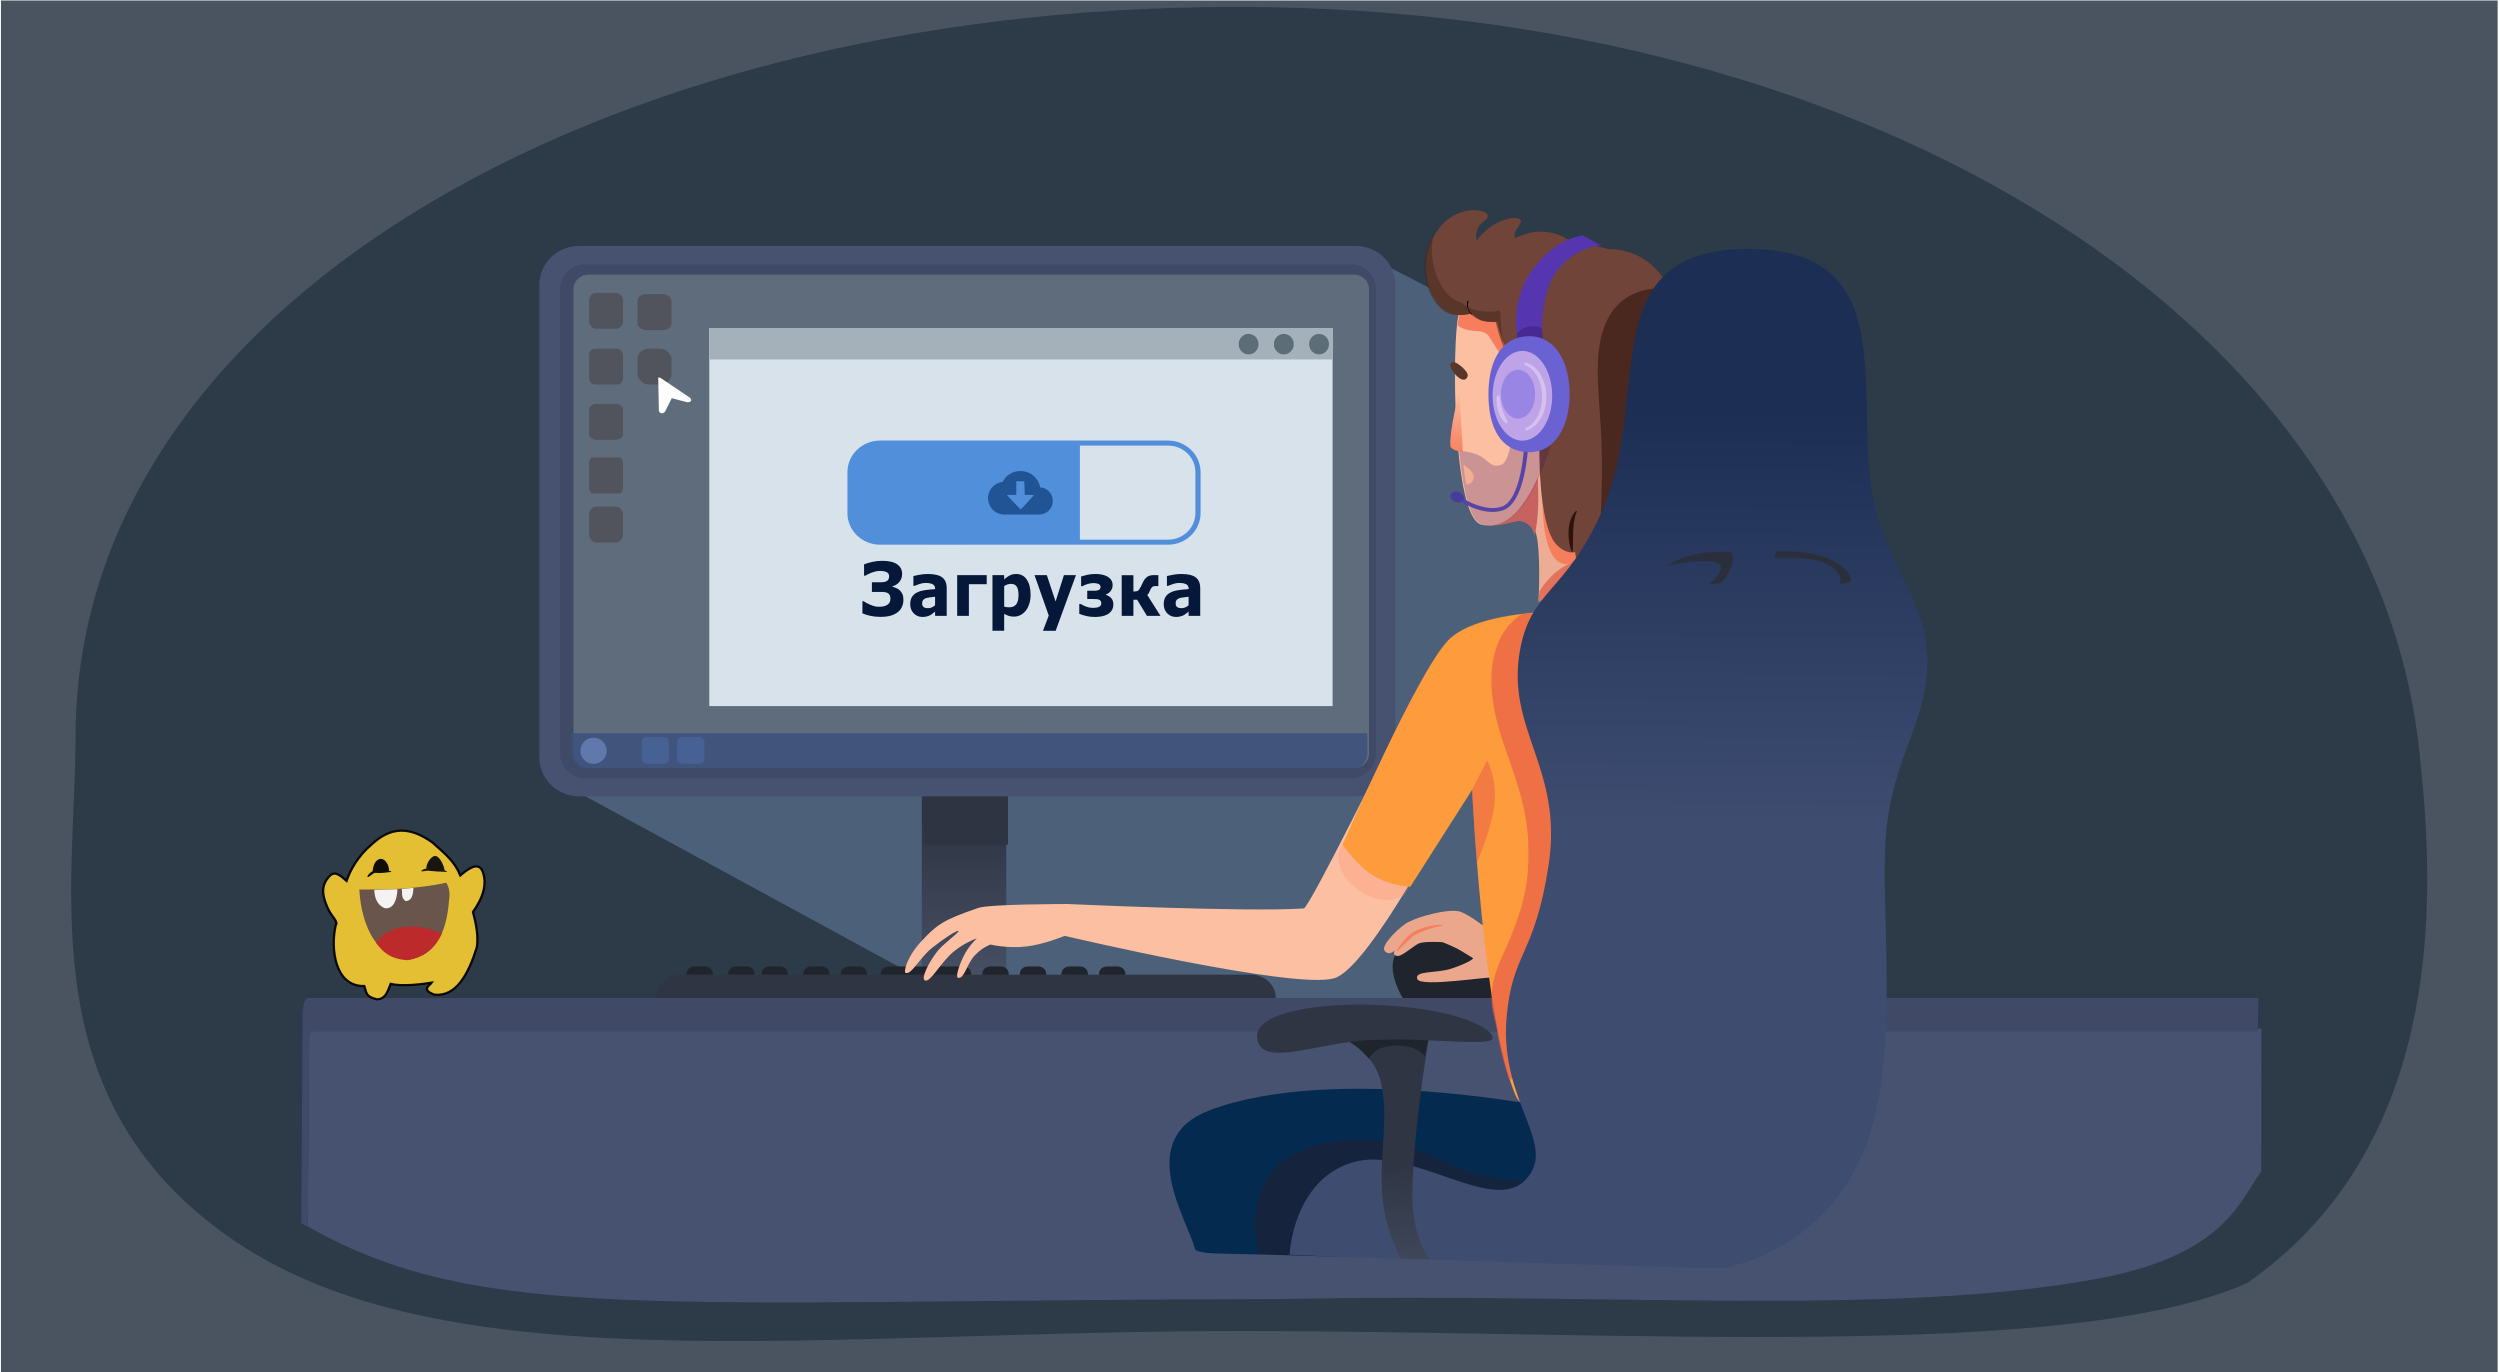 <svg version="1.1" viewBox="0 0 300.6 165" xmlns="http://www.w3.org/2000/svg" xmlns:xlink="http://www.w3.org/1999/xlink">
 <defs>
  <path id="SVGID_42_-7" d="m1534 406.4h-152.9c-1.64 0-2.97-1.33-2.97-2.97v-95.31c0-1.64 1.33-2.97 2.97-2.97h152.9c1.64 0 2.97 1.33 2.97 2.97v95.31c.01 1.64-1.33 2.97-2.97 2.97z"/>
 </defs>
 <style type="text/css">.custom-controls {
height: 64px;
fill: #fff;
}
.control-icon {
opacity: 0;
animation: icon-fade-in-out 1.5s ease-in-out infinite;
animation-fill-mode: forwards;
}
.stop {
animation-delay: .3s;
}
.play {
animation-delay: .1s;
}
.gamepad {
animation-delay: .7s;
padding: 0 0 0 20px;
}
@keyframes icon-fade-in-out {
0% {
opacity: 0;
}
10% {
opacity: 1;
}
80% {
opacity: 1;
}
90% {
opacity: 0;
}
100% {
opacity: 0;
}
}</style>
 <g transform="matrix(.501 0 0 .485 -608.1 -101.5)">
  <rect x="1214" y="209.4" width="599.2" height="340.3" fill="#4a5460" style="paint-order:fill markers stroke"/>
  <path d="m1753 527.4c-42.45 19.51-147.4 11.86-241.9 11.87-99.3.014-188.1 13.13-239.3-21.18-51.16-34.31-39.88-88.22-39.9-126-.063-105.6 123.9-181.1 278.5-181.1 154.6-.065 275.4 80.05 284.3 187.6 3.99 37.95 3.954 95.89-41.62 128.8z" fill="#2d3a48" style="paint-order:fill markers stroke"/>
  <path d="m1642 326.4-77.35 198.5-218.9-123 196.4-129.1z" clip-path="url(#SVGID_2_-8)" fill="#4c6179" stroke-width="1.075"/>
  <path d="m1288 464.6 468.5-.296-.03 35.44c-5.004 6.692-8.274 20.52-38.84 26.45-49.61 9.621-116.4 3.475-195.9 5.134-151.2.307-192.9 6.135-234.1-17.99z" fill="#475271"/>
  <path transform="matrix(.281 0 0 1 1257 0)" d="m1745 547.5h-1640v-76.15c0-8.13 6.59-14.73 14.73-14.73h1626z" clip-path="url(#SVGID_2_-8)" fill="url(#SVGID_4_-4)"/>
  <path transform="matrix(.281 0 0 1 1257 0)" d="m1775 456.7h-1666c-2.46 0-4.45 1.99-4.45 4.45l-1.02 51.48 5.501.732 1.239-45.53c.052-1.93 1.351-2.8 3.281-2.8h1661z" clip-path="url(#SVGID_2_-8)" fill="#404966"/>
  <g clip-path="url(#SVGID_2_-8)">
   <path d="m1576 456.7c-.71-3.61-4.02-14.43-18.19-14.43s-9.4 10.81-7.41 14.43z" fill="#20242d"/>
   <linearGradient id="SVGID_41_-1" x1="1457" x2="1457" y1="452.9" y2="417.2" gradientTransform="matrix(1.207 0 0 1.101 -312.6 -46.02)" gradientUnits="userSpaceOnUse">
    <stop stop-color="#475065" offset="0"/>
    <stop stop-color="#2f3543" offset="1"/>
   </linearGradient>
   <rect x="1435" y="398.5" width="20.28" height="58.21" fill="url(#SVGID_41_-1)" stroke-width="1.153"/>
   <g transform="matrix(1.057 0 0 1.097 -82.37 -40.75)" stroke-width="1.119">
    <rect x="1436" y="400.3" width="19.11" height="18.5" fill="#2e3441"/>
    <path d="m1534 407.9h-176.2c-5.024 0-9.093-3.941-9.093-8.806v-106.8c0-4.865 4.069-8.806 9.093-8.806h176.2c5.024 0 9.093 3.941 9.093 8.806v106.8c0 4.865-4.069 8.806-9.093 8.806z" fill="#475271"/>
    <path d="m1533 403.8h-173.9c-3.137 0-5.683-2.466-5.683-5.504v-105.1c0-3.038 2.546-5.504 5.683-5.504h173.9c3.137 0 5.683 2.466 5.683 5.504v105.1c0 3.038-2.546 5.504-5.683 5.504z" fill="#3d4661" opacity=".69"/>
   </g>
   <clipPath id="SVGID_43_-6">
    <use width="100%" height="100%" overflow="visible" xlink:href="#SVGID_42_-7"/>
   </clipPath>
   <path transform="matrix(1.202 0 0 1.208 -305.1 -91.25)" d="m1534 406.4h-152.9c-1.64 0-2.97-1.33-2.97-2.97v-95.31c0-1.64 1.33-2.97 2.97-2.97h152.9c1.64 0 2.97 1.33 2.97 2.97v95.31c.01 1.64-1.33 2.97-2.97 2.97z" clip-path="url(#SVGID_43_-6)" fill="#5f6c7b"/>
   <g fill="#20242d" stroke-width="1.119">
    <path d="m1383 452.5h-2.603c-1.034 0-1.864-.804-1.864-1.805 0-1.002.83-1.805 1.864-1.805h2.603c1.034 0 1.864.804 1.864 1.805 0 1.002-.83 1.805-1.864 1.805z"/>
    <path d="m1393 452.5h-2.603c-1.034 0-1.864-.804-1.864-1.805 0-1.002.83-1.805 1.864-1.805h2.603c1.034 0 1.864.804 1.864 1.805 0 1.002-.841 1.805-1.864 1.805z"/>
    <path d="m1401 452.5h-2.603c-1.034 0-1.864-.804-1.864-1.805 0-1.002.83-1.805 1.864-1.805h2.603c1.034 0 1.864.804 1.864 1.805 0 1.002-.841 1.805-1.864 1.805z"/>
    <path d="m1411 452.5h-2.603c-1.034 0-1.864-.804-1.864-1.805 0-1.002.83-1.805 1.864-1.805h2.603c1.034 0 1.864.804 1.864 1.805 0 1.002-.83 1.805-1.864 1.805z"/>
    <path d="m1454 452.5h-2.603c-1.034 0-1.864-.804-1.864-1.805 0-1.002.83-1.805 1.864-1.805h2.603c1.034 0 1.864.804 1.864 1.805 0 1.002-.83 1.805-1.864 1.805z"/>
    <path d="m1445 452.5h-18c-1.034 0-1.864-.804-1.864-1.805 0-1.002.83-1.805 1.864-1.805h18c1.034 0 1.864.804 1.864 1.805 0 1.002-.83 1.805-1.864 1.805z"/>
    <path d="m1463 452.5h-2.603c-1.034 0-1.864-.804-1.864-1.805 0-1.002.83-1.805 1.864-1.805h2.603c1.034 0 1.864.804 1.864 1.805 0 1.002-.83 1.805-1.864 1.805z"/>
    <path d="m1473 452.5h-2.603c-1.034 0-1.864-.804-1.864-1.805 0-1.002.83-1.805 1.864-1.805h2.603c1.034 0 1.864.804 1.864 1.805 0 1.002-.83 1.805-1.864 1.805z"/>
    <path d="m1482 452.5h-2.603c-1.034 0-1.864-.804-1.864-1.805 0-1.002.83-1.805 1.864-1.805h2.603c1.034 0 1.864.804 1.864 1.805 0 1.002-.841 1.805-1.864 1.805z"/>
    <path d="m1420 452.5h-2.603c-1.034 0-1.864-.804-1.864-1.805 0-1.002.83-1.805 1.864-1.805h2.603c1.034 0 1.864.804 1.864 1.805 0 1.002-.83 1.805-1.864 1.805z"/>
   </g>
   <path d="m1520 456.7h-148.7c0-3.203 2.682-5.79 5.979-5.79h136.7c3.319 0 5.99 2.598 5.99 5.79z" fill="#2f3543" stroke-width="1.119"/>
   <path d="m1303 418.6c4.464-4.303 9.003-4.554 14.54-.463 3.037 2.807 5.374 4.721 6.706 8.183 3.899-3.509 5.458-2.749 5.825 1.297.066 3.024-1.275 5.484-2.785 7.754.803 3.086 1.348 6.281.911 8.817-2.045 6.736-4.979 12.2-10.12 11.69-3.428-1.244-1.034-2.418-.678-2.989-4.367.715-7.793.822-9.866.307-.834 2.227-1.29 3.709-3.248 3.848-2.795-.708-2.476-1.517-3.076-3.312-7.104.163-8.135-9.315-6.871-15.04.697-1.028-.916-1.966-1.932-4.33-1.429-3.325-1.636-5.735.629-8.059 1.12-1.033 2.193-.2 3.916 1.357.845-2.612 2.74-6.199 6.056-9.066z" fill="#f3ca33" opacity=".923" stroke="#000" stroke-width=".55"/>
   <g stroke-width="1.196">
    <path d="m1300 429.8c.575 9.669 4.529 17.11 11.73 17.44 6.432-1.06 9.221-6.419 9.821-14.9.281-1.803-.039-3.135-.667-4.224-7.79 1.734-15.57 1.72-20.89 1.69z" fill="#5f4d4d" opacity=".923"/>
    <path d="m1304 443c3.141-4.902 10.64-4.819 15.84-2.268-2.292 4.786-5.253 5.932-8.12 6.597-4.254-.208-6.112-2.009-7.723-4.328z" fill="#c32729" opacity=".923"/>
    <path d="m1302 426.7c.328.201 1.341-1.101 1.873-1.025 1.133.115 2.109-.003 3.155-.161.21.051 1.33-.131.057-.368.264-.674-.633-3.285-2.243-2.907-.992.362-1.487 1.462-1.635 3.006-.957.522-1.396 1.357-1.206 1.456z" opacity=".923"/>
    <path d="m1315 425.3c.381.036 1.229-.248 1.752-.144 1.02.133 2.434.226 3.743.262.166.003 1.244.17-.049-.389.036-.807-1.251-3.996-2.544-3.492-1.019.437-1.853 2.053-1.81 3.061-.843.21-.975.392-1.147.498-.049.071-.091.142.053.203z" fill="#080808" opacity=".923"/>
    <path d="m1306 434.4c-1.929-.956-2.33-2.795-2.407-4.51 1.888-.034 3.674-.132 5.562-.166-.06 2.607-.981 5.144-3.154 4.677z" fill="#fff" opacity=".923"/>
    <path d="m1313 429.4c-.099 3.129-1.2 3.114-1.818 3.309-1.15-.774-.836-1.638-.965-3.078.011.025 2.096-.154 2.782-.232z" fill="#fff" opacity=".923"/>
   </g>
   <path d="m1639 396.8s20.44 38.73 16.65 47.7c-3.8 8.97-74.28 8.84-77.11 8.45-1.33-.18-3.1.56-6.14-1.3-.76-.46-17.72 2.52-18.48.35s4.46-1.34 8.2-2.59c3.29-1.1 5.48-2.4 5.16-2.61-1.51-.96-3.39-2.15-3.89-2.4-1.98-.99-3.47-1.55-3.47-1.55s-4.33-.24-5.55.29-4.06 3.21-5.15 3.15c-1.44-.09-.69-1.4-.69-1.4s-1.38 1.51-2.46.09 4.29-6.6 5.91-7.2c2.34-1.26 8.71-3.11 11.77-2.61 3.62.67 14.16 10.88 16.3 10.63 2.15-.24 57.66-6.36 58.48-11.47s-15.91-29.55-15.91-29.55z" fill="#eaa78c"/>
   <path d="m1549 444.8c.58-.92 1.24-1.78 1.94-2.61.36-.41.72-.82 1.14-1.19.1-.1.21-.19.33-.28.11-.09.26-.19.38-.26.24-.13.48-.27.73-.39.49-.25 1-.47 1.52-.65.52-.19 1.04-.34 1.58-.47 1.07-.25 2.15-.41 3.24-.4.06 0 .11.05.11.11 0 .05-.04.1-.09.11-1.05.2-2.09.47-3.09.8-1.01.33-1.98.74-2.91 1.21-.23.12-.46.26-.68.38-.12.07-.19.12-.29.2s-.19.15-.29.24c-.38.35-.76.72-1.13 1.1-.75.76-1.48 1.54-2.26 2.29-.06.06-.15.06-.21 0-.05-.06-.05-.13-.02-.19z" fill="#f77e5d"/>
   <path d="m1587 484.1s-52.67-11.29-82.85.4c-18.44 7.14-5.24 27.37-3.57 34.49.79 3.37 82.26 1.98 82.26 1.98z" fill="#042b4f"/>
   <path d="m1548 392.5s-19.99 41.89-21.32 41.99c-13.25.97-56.67-1.09-56.67-1.09s-18.7 0-21.42.96c-8.48 2.99-9.94 4.09-13.9 8.52-3.15 3.52-4.2 7.43-3.53 7.62 1.44.4 3.36-3.8 6.32-6.24 2.97-2.44 6.16-4.52 6.33-4.17s-3.64 3.19-4.99 4.93c-2.1 2.71-4.18 7-3.01 7.35s2.96-3.11 5.68-6.05c2.84-3.06 6.74-4.4 6.74-4.4s-1.97 1.77-3.26 4.56c-1.12 2.41-1.93 5.11-1.23 5.22 1.52.24 2.1-3.56 4.04-5.63 1.94-2.06 3.71-2.62 3.71-2.62s4.11 1.02 8.56.48 9.25-2.64 9.25-2.64 55.01 13.42 64.67 10.52c8.64-2.6 29.01-43.61 29.01-43.61z" fill="#fdbfa1"/>
   <path d="m1536 418-.87 2.21s-1.57 6.1 5.94 10.56c5.44 3.23 9.66.6 9.66.6l2.38-4.15z" fill="#f77e5d" opacity=".21"/>
   <path d="m1536 418.6s18.03-42.94 25.42-50.66c9.6-10.04 44.43-6.71 44.43-6.71l3.07 118.6s-28.04 9.04-31.34 1.2c-7.93-18.8-10.49-75.96-10.49-75.96l-14.85 24.05s-4.73-.15-8.83-2.73c-4.11-2.56-7.41-7.75-7.41-7.75z" fill="#fe9b3c"/>
   <path d="m1576 338.7s5.12-1.97 6.38 2.64c1.27 4.61.65 16.71.65 16.71l17.45 1-5.42-50.58s-.88-1.76-8.4 8.38-10.66 21.85-10.66 21.85z" fill="#edad94"/>
   <path d="m1571 339.6s1.91-.06 2.99-.24c2.03-.35 3.87-1.04 4.56-.92 3.07.45 3.54 3.56 3.54 3.56s.81-3.18.87-8.63c.04-3.95-.34-9.25-.34-9.25z" fill="#f77e5d"/>
   <path d="m1571 339.6s1.91-.06 2.99-.24c2.03-.35 3.87-1.04 4.56-.92 3.07.45 3.54 3.56 3.54 3.56s.81-3.18.87-8.63c.04-3.95-.34-9.25-.34-9.25z" fill="#371369" opacity=".25"/>
   <path d="m1584 331c-.43 21.41 6.68 17.92 6.68 17.92s-.8 8.03 5.02 9.84c5.3 1.65 5.99-.32 5.99-.32s-17.61-31.08-17.69-27.44z" fill="#f77e5d"/>
   <path d="m1575 278.4c-11.78-.64-11.06 8.49-11.21 9.13-1.54 6.51-1.51 49.22 5.32 51.74 1.12.43 3.18.37 4.77-.24 12.3-4.77 18.35-45.9 16.7-51.88-1.88-6.77-12.1-8.56-15.58-8.75z" fill="#fdbfa1"/>
   <linearGradient id="SVGID_45_-0" x1="1563" x2="1563" y1="323.5" y2="306.1" gradientUnits="userSpaceOnUse">
    <stop stop-color="#F77E5D" offset="0"/>
    <stop stop-color="#F88D6D" offset=".296"/>
    <stop stop-color="#FCB597" offset=".874"/>
    <stop stop-color="#FDBFA1" offset="1"/>
   </linearGradient>
   <path d="m1564 306.4s-2.42 9.65-2.14 13.38c.07.98 1.83 1.37 2.62 1.5.23.04.38.05.38.05z" fill="url(#SVGID_45_-0)"/>
   <path d="m1564 287.5c-.28 1.27-.43 2.39-.43 2.39s.7.69 2.22 1.13c2.12.61 3.33-.1 4.97 1.19.8.63 4.29 8.4 5.99 6.23 1.26-1.61-3.06-13.87-3.06-13.87l-9.48.68s.04 1.12-.21 2.25z" fill="#f77e5d"/>
   <path d="m1566 302.6c.36-1.04-1.83-2.84-2.63-3.31-.45-.27-1.38-.42-1.54.28-.3 1.3 3.26 5.64 4.17 3.03z" fill="#5a352b"/>
   <path d="m1620 343.6h-.23c-.07 0-.12-.05-.12-.12s.05-.12.12-.12h.23c.07 0 .12.05.12.12.01.07-.05.12-.12.12z"/>
   <path d="m1567 287s-3.7 1.15-6.09-.5c-4.15-2.87-7.21-11.49-2.55-19.43 4.31-7.34 12.12-6.01 12.42-4.54.3 1.49-1.64 1.65-2.3 3.26s-.34 3.17-.34 3.17 2.18-3.04 4.79-4.37c3.42-1.74 5.72-1.5 5.85-.54.09.62-1.04 1.93-1.41 2.88-.33.85.11 1.39.11 1.39s2.88-1.66 5.94-1.62c4.49.06 6.32 1.84 6.32 1.84l10.26 2.54s9.32-.88 14.63 9.97c7.46 15.24-.4 31.22-1.61 46.45-1.49 18.58 8.78 27.13 2.75 33.16-6.07 6.07-13.25-2.44-13.25-2.44s-2.23 1.74-5.9-1.54c-4.14-3.7-4.83-10.53-4.83-10.53s-2.03.72-4.43-1.82c-4.6-4.87-4.13-25.2-4.13-25.2s2.25-11.64-3.8-16.8c-4.36-3.72-6.31-13.24-6.31-13.24s-2.04.17-3.57-.34c-1.53-.54-2.55-1.75-2.55-1.75z" fill="#704438"/>
   <path d="m1591 346c-.33-.81-.53-1.66-.65-2.52-.13-.86-.17-1.73-.12-2.61.05-.87.16-1.75.45-2.6.27-.84.68-1.67 1.31-2.3.05-.05.13-.05.18 0 .04.04.05.09.03.13-.32.79-.51 1.58-.64 2.38s-.18 1.62-.22 2.44-.04 1.65-.05 2.49c0 .84 0 1.68-.03 2.54 0 .07-.06.13-.13.12-.07.01-.11-.02-.13-.07z" fill="#2d130c"/>
   <path d="m1602 358.5c-.38-.28-.7-.62-.98-1s-.51-.79-.69-1.23-.3-.91-.33-1.39.06-.97.25-1.4c.03-.06.1-.09.17-.06.04.02.07.05.07.09.08.47.1.88.2 1.29.09.41.17.82.32 1.21.28.8.69 1.57 1.16 2.31.04.06.02.14-.03.18-.04.03-.1.03-.14 0z" fill="#180c35"/>
   <path d="m1567 287.3c-.03 0-.05-.01-.07-.02s-1.51-1.15-.99-3.34c.02-.07.08-.11.15-.09s.11.08.09.15c-.48 2.03.88 3.08.9 3.09.05.04.07.12.03.17-.03.02-.07.04-.11.04z"/>
   <path d="m1575 296.2c-1.55-3.61-2.28-7.15-2.28-7.15s-2.04.17-3.57-.34c-1.53-.52-2.55-1.73-2.55-1.73s-3.7 1.15-6.09-.5c-4.15-2.87-7.21-11.49-2.55-19.43 0 0-1.61 4.91.73 10.89 2.33 5.99 5.83 6.32 5.83 6.32s1.31 1.58 4.3 2.11c4.42.52 4.62-.29 4.82-.09.35.35.22 2.02.4 4.09.24 2.73.96 5.83.96 5.83z" fill="#4a2920" opacity=".56"/>
   <path d="m1564 321.5c.88 9.12 2.53 16.73 5.3 17.75 1.12.43 3.18.37 4.77-.24 5.6-2.17 9.91-11.89 12.78-22.4l-2.25-.62.51-4.47-7.87-.82s-.43 12.78-3.11 13.79-3.18-1.38-5.78-2.47c-2.49-1.04-4.37-.84-4.37-.84z" fill="#371369" opacity=".25"/>
   <path d="m1565 324.5s2.41 1.48 2.45 2.82c.06 2.07-1.73 2.01-1.73 2.01s-.28-1.1-.44-2.31c-.18-1.13-.28-2.52-.28-2.52z" fill="#f2af94"/>
   <path d="m1578 293.9c.2.28-2.21-9.02 3.11-17.08 5.67-8.59 12.53-9.17 12.53-9.17l4.36 2.45s-6.4.28-10.74 6.61-3.3 17.01-3.3 17.01-6.16-.1-5.96.18z" fill="#5635b0"/>
   <path d="m1578 293.7-.2-1.73s1.06-1.38 2.58-1.67c2.66-.5 3.48.41 3.48.41l.24 2.72z" fill="#331768" opacity=".4"/>
   <path d="m1572 336.2c-4.5 0-9.12-3.42-9.35-3.6-.21-.16-.25-.46-.09-.67s.46-.25.67-.1c.06.05 6.32 4.68 10.94 3.06 4.77-1.67 5.38-14.9 5.39-15.03.01-.26.23-.47.5-.46.26.01.47.23.46.5-.02.57-.66 14.01-6.03 15.89-.82.29-1.65.41-2.49.41z" fill="#5645a8"/>
   <path d="m1571 307c0-7.94 2.93-14.31 9.74-14.37 6.34-.05 9.74 6.43 9.74 14.37s-3.47 14.48-9.74 14.37c-7.06-.12-9.74-6.44-9.74-14.37z" fill="#6a62d3"/>
   <path d="m1572 307.4c0-6.14 3.2-11.13 7.15-11.13s7.15 4.98 7.15 11.13-3.2 11.13-7.15 11.13c-3.95-.01-7.15-4.99-7.15-11.13z" fill="#bea3e8"/>
   <path d="m1574 307c0-3.34 1.83-6.05 4.1-6.05 2.26 0 4.1 2.71 4.1 6.05s-1.84 6.05-4.1 6.05c-2.27 0-4.1-2.71-4.1-6.05z" fill="#7a6ce0" opacity=".54"/>
   <path d="m1580 299.2c.85.22 1.61.71 2.24 1.3.62.6 1.12 1.32 1.51 2.08.78 1.53 1.13 3.23 1.15 4.92s-.3 3.4-1.04 4.94c-.37.77-.85 1.49-1.44 2.12-.6.61-1.34 1.14-2.18 1.4-.17.05-.35-.04-.4-.21-.05-.16.03-.32.18-.39.69-.3 1.3-.78 1.79-1.36.5-.58.9-1.24 1.2-1.95.6-1.42.89-2.99.87-4.54-.01-1.56-.32-3.11-.96-4.52-.32-.7-.74-1.35-1.26-1.91-.51-.56-1.14-1.01-1.84-1.27-.17-.07-.26-.25-.19-.41.05-.16.21-.24.37-.2z" fill="#fff" opacity=".33"/>
   <path d="m1575 314.1c-.83-.84-1.36-1.92-1.69-3.03-.32-1.12-.44-2.29-.32-3.43.02-.19.19-.33.39-.31.17.02.29.15.31.31.13 1.08.3 2.13.61 3.14.3 1.01.72 1.97 1.25 2.89.1.17.04.39-.12.49-.15.08-.32.05-.43-.06z" fill="#fff" opacity=".33"/>
   <path d="m1565 333.2c-.3.65-1.22.87-2.05.49s-1.26-1.22-.96-1.88c.3-.65 1.22-.87 2.05-.49s1.26 1.23.96 1.88z" fill="#473b9b"/>
   <path d="m1611 283 .63-2.16s-10.48-.72-13.5 11.67c-1.87 7.68-.34 16.03 0 26.54.33 10.24-.23 19.24-.23 19.24l10.42-19.24z" fill="#2d130c" opacity=".56"/>
   <path d="m1583 358.6.26-2.76s2.43-4.61 7.36-6.94c2.15-2.78.8 3.88.8 3.88z" fill="#e27259"/>
   <path d="m1567 405.2 3.68-7.41s2.35 4.15 1.8 10.4c-.55 6.24-4.24 14.98-4.24 14.98z" fill="#e55b48" opacity=".49"/>
   <path d="m1582 361.3-2.81.16s-12.68 6.2-5.04 30.65c2.54 8.14 6.11 16.28 6.41 26.31.3 9.84-.97 16.07-6.44 28.4-4.32 9.74-1.56 14.23-1.11 17.68.74 5.59 2.9 12.32 2.9 12.32l24.92-.53-3.07-108.8-15.76-6.23z" fill="#e55b48" opacity=".67"/>
   <path d="m1579 501.8s-7.7.49-15.07-2.92c-7.69-3.56-16.47-8.68-29.76-6.64-26.03 4.01-18.09 28.51-18.09 28.51l59.75 1.91z" fill="#16233d"/>
   <linearGradient id="SVGID_47_-5" x1="1600" x2="1599" y1="274.2" y2="412.9" gradientUnits="userSpaceOnUse">
    <stop stop-color="#1d2e55" offset=".265"/>
    <stop stop-color="#3d4c6f" offset="1"/>
   </linearGradient>
   <path d="m1633 271c-37.1.19-22.71 36.25-34.58 64.58-8.7 20.75-17.35 19.72-19.91 35.26-3.21 19.53 10.46 28.96 6.93 52.91-3.34 22.69-8.82 21.51-10.11 38.08-1.63 20.94 12.64 31.35 4.52 40.01s-27.59-8.93-41.74-4.3c-14.14 4.63-14.84 22.8-14.84 22.8l95.52 4.52s28.71.31 41.52-28.4c10.76-24.09 3.8-64.65 6.47-83.85 2.27-16.28 8.44-23.54 9.45-36.41 1.23-15.64-7.16-22.83-11.77-38.53-7.71-26.26 8.54-66.88-31.46-66.67z" fill="url(#SVGID_47_-5)"/>
   <path d="m1624 354.2c1.05-.1 1.95-.24 2.59-.42 1.59-.44 4.71-7.56 2.13-7.67-7.22-.31-12.22 1.42-14.92 3.57l1.07-.3c1.06-.38 8.98-1.68 11.26-.46s-2.05 5.16-2.05 5.16z" fill="#2a2f3b"/>
   <path d="m1640 347.7s9.6-.94 13.45 2.14c3.17 2.54 1.73 4.23 1.73 4.23 1.72-.18 2.89-.47 2.86-.88-.21-2.81-4.56-6.47-12.89-7.14-1.36-.11-2.82-.14-4.4-.07-.83.03-1.07.79-.96 1.82z" fill="#2a2f3b"/>
   <linearGradient id="SVGID_49_-8" x1="1549" x2="1547" y1="535.1" y2="486" gradientUnits="userSpaceOnUse">
    <stop stop-color="#475065" offset="0"/>
    <stop stop-color="#2f3543" offset=".761"/>
   </linearGradient>
   <path d="m1535 466.2s8.4 3.04 10.21 11.53-.09 15.41.19 25.71c.31 11.2 5.15 18.8 5.15 18.8l7.4.51s-5.77-5.17-5.21-19.51c.7-18.13 4.19-37.88 4.19-37.88z" fill="url(#SVGID_49_-8)"/>
   <path d="m1537 467.2 19.51-.56-.7 4.61s-1.58-2.96-7.44-2.72c-5.23.21-6 3.3-6 3.3s-.91-1.12-2.23-2.39c-1.28-1.23-3.14-2.24-3.14-2.24z" fill="#20242d"/>
   <path d="m1572 466.7c.34-2.14-7.57-7.23-26.91-8.24-14.11-.74-30.28 1.68-29.61 8.07.82 7.83 14.14 1.06 28.26.51 12.95-.51 27.92 1.8 28.26-.34z" fill="#2f3543"/>
  </g>
  <path d="m1454 521.1c66.37-.126 140.6 4.347 208.5 5.042" fill="none" stroke="#475271" stroke-width="3.447"/>
  <g transform="matrix(1.057 0 0 1.097 -82.37 -40.75)">
   <path d="m1356 393.6 180.7.023.01 4.625c-.028 1.366-.988 3.318-3.494 3.373l-174.3-.027c-1.285-.173-2.674-1.182-2.91-3.065z" fill="#3c507c" opacity=".852" stroke-width="1.019" style="paint-order:fill markers stroke"/>
   <path d="m1364 397.6a2.982 2.948 0 01-2.981 2.948 2.982 2.948 0 01-2.982-2.947 2.982 2.948 0 012.98-2.95 2.982 2.948 0 012.984 2.946" fill="#667fb5" opacity=".852" style="paint-order:fill markers stroke"/>
   <rect x="1372" y="394.5" width="6.091" height="6.025" rx="1.233" ry=".938" fill="#4a6499" opacity=".852" style="paint-order:fill markers stroke"/>
   <rect x="1380" y="394.5" width="6.179" height="6.025" rx="1.233" ry=".938" fill="#4a6499" opacity=".852" style="paint-order:fill markers stroke"/>
  </g>
  <g transform="matrix(1.057 0 0 1.097 -82.37 -40.75)" fill="#51545d">
   <rect x="1371" y="294.4" width="7.71" height="8.129" rx="1.936" ry="1.52" style="paint-order:fill markers stroke"/>
   <rect x="1360" y="294.1" width="7.71" height="8.129" rx="1.602" ry="1.686" style="paint-order:fill markers stroke"/>
   <rect x="1360" y="306.7" width="7.71" height="8.129" rx="1.268" ry="1.52" style="paint-order:fill markers stroke"/>
   <rect x="1371" y="306.7" width="7.71" height="8.129" rx="2.603" ry="2.35" style="paint-order:fill markers stroke"/>
   <rect x="1360" y="319.2" width="7.71" height="8.129" rx="1.769" ry="1.188" style="paint-order:fill markers stroke"/>
   <rect x="1360" y="331.3" width="7.71" height="8.129" rx=".768" ry="1.354" style="paint-order:fill markers stroke"/>
   <rect x="1360" y="342.4" width="7.71" height="8.129" rx="1.602" ry="1.852" style="paint-order:fill markers stroke"/>
  </g>
  <rect x="1384" y="290.6" width="149.6" height="93.73" rx="0" ry="0" fill="#d7e2ea" stroke-width="1.077" style="paint-order:fill markers stroke"/>
  <rect x="1384" y="290.6" width="149.6" height="7.794" fill="#a5b1ba" stroke-width="1.077" style="paint-order:fill markers stroke"/>
  <g transform="matrix(1.057 0 0 1.097 -82.37 -40.75)" fill="#5c6d78">
   <path d="m1528 305.7a2.248 2.311 0 01-2.248 2.311 2.248 2.311 0 01-2.249-2.31 2.248 2.311 0 012.247-2.312 2.248 2.311 0 012.25 2.309" style="paint-order:fill markers stroke"/>
   <path d="m1512 305.7a2.248 2.311 0 01-2.248 2.311 2.248 2.311 0 01-2.249-2.31 2.248 2.311 0 012.247-2.312 2.248 2.311 0 012.25 2.309" style="paint-order:fill markers stroke"/>
   <path d="m1520 305.7a2.248 2.311 0 01-2.248 2.311 2.248 2.311 0 01-2.249-2.31 2.248 2.311 0 012.247-2.312 2.248 2.311 0 012.25 2.309" style="paint-order:fill markers stroke"/>
  </g>
  <g transform="matrix(1.057 0 0 1.097 -81.9 -55.26)" fill="#518fda">
   <rect class="control-icon play" x="1470" y="341.4" width="7.643" height="22.15" rx=".538" ry=".397" opacity="0" stroke-width="0" style="paint-order:fill markers stroke"/>
   <rect class="control-icon stop" x="1476" y="341.4" width="7.877" height="22.15" rx=".538" ry=".397" opacity="0" stroke-width="0" style="paint-order:fill markers stroke"/>
   <path d="m1471 341.5v22.04c-13.32 0.181-36.03 1.358-48.3-0.22-6.115-2.641-6.233-22.95 3.257-22.44 13.96 0.112 32.73-0.076 45.04 0.62z" stroke-width=".235"/>
  </g>
  <path d="m1425 318.5c-4.335 0-7.844 3.51-7.844 7.848v10.12c0 4.337 3.509 7.848 7.844 7.848h69.07c4.335 0 7.842-3.51 7.842-7.848v-10.12c0-4.337-3.507-7.848-7.842-7.848zm0 1.244h69.07c3.666 0 6.598 2.933 6.598 6.604v10.12c0 3.67-2.931 6.604-6.598 6.604h-69.07c1.204 0-6.6-6.686-6.6-6.604v-10.12c0 0.019 4.371-6.604 6.6-6.604z" color="#000000" fill="#518fda" stroke-miterlimit="10" style="-inkscape-stroke:none"/>
  <g transform="matrix(1.057 0 0 1.097 -81.9 -55.26)">
   <path class="selected" d="m1462 351.3c-0.846-4.272-6.583-5.088-8.578-1.218-1.945 0.206-3.387 1.905-3.281 3.864 0.106 1.961 1.723 3.489 3.681 3.484h7.967c1.695-4e-3 3.065-1.386 3.063-3.087 0.01-1.614-1.245-2.95-2.85-3.044z" fill="#205494" stroke-width=".254"/>
   <path d="m1456 354.7c-0.845-0.881-1.546-1.626-1.558-1.655-0.012-0.032 0.41-0.053 1.049-0.053h1.069v-3.082l1.818 3e-3c0.011 8e-3 0.039 0.769 0.058 1.588l0.035 1.49h1.06c0.636 0 1.052 0.021 1.04 0.054-0.025 0.066-2.962 3.249-3.005 3.252-0.016 0-0.721-0.717-1.567-1.599z" fill="#518fda" stroke-width=".25" style="paint-order:normal"/>
   <g transform="matrix(1.261,0,0,1.398,1611,483.8)" fill="#051839" aria-label="Загрузка">
    <path d="m-142.8-76.62q0 0.627-0.264 1.148-0.258 0.521-0.773 0.873-0.539 0.369-1.283 0.562-0.744 0.188-1.816 0.188-0.943 0-1.758-0.158-0.809-0.152-1.488-0.41v-1.969h0.211q0.164 0.094 0.492 0.27 0.334 0.17 0.668 0.293 0.422 0.158 0.779 0.252 0.363 0.088 0.838 0.088 0.463 0 0.844-0.076t0.639-0.234q0.287-0.17 0.428-0.393 0.141-0.229 0.141-0.586 0-0.34-0.105-0.551-0.1-0.211-0.316-0.346-0.217-0.123-0.545-0.17-0.322-0.047-0.762-0.047h-1.605v-1.559h1.547q0.44 0 0.756-0.064 0.316-0.07 0.48-0.193 0.182-0.141 0.246-0.31 0.07-0.17 0.07-0.428 0-0.44-0.44-0.639-0.434-0.199-1.189-0.199-0.451 0-0.838 0.088t-0.738 0.205q-0.381 0.135-0.609 0.252-0.229 0.111-0.48 0.229h-0.217v-1.834q0.598-0.217 1.459-0.393 0.867-0.182 1.805-0.182 1.793 0 2.689 0.562 0.902 0.557 0.902 1.553 0 0.744-0.486 1.283-0.48 0.539-1.248 0.721v0.088q0.316 0.053 0.662 0.188 0.352 0.129 0.639 0.369 0.293 0.246 0.48 0.609 0.188 0.357 0.188 0.92z"/>
    <path d="m-137.1-75.73v-1.371q-0.428 0.035-0.926 0.1-0.498 0.059-0.756 0.141-0.316 0.1-0.486 0.293-0.164 0.188-0.164 0.498 0 0.205 0.035 0.334t0.176 0.246q0.135 0.117 0.322 0.176 0.188 0.053 0.586 0.053 0.316 0 0.639-0.129 0.328-0.129 0.574-0.34zm0 1.02q-0.17 0.129-0.422 0.31t-0.475 0.287q-0.311 0.141-0.644 0.205-0.334 0.07-0.732 0.07-0.938 0-1.57-0.58-0.633-0.58-0.633-1.482 0-0.721 0.322-1.178 0.322-0.457 0.914-0.721 0.586-0.264 1.453-0.375 0.867-0.111 1.799-0.164v-0.035q0-0.545-0.445-0.75-0.445-0.211-1.312-0.211-0.521 0-1.113 0.188-0.592 0.182-0.85 0.281h-0.193v-1.588q0.334-0.088 1.084-0.205 0.756-0.123 1.512-0.123 1.799 0 2.596 0.557 0.803 0.551 0.803 1.734v4.477h-2.092z"/>
    <path d="m-127.8-79.13h-3.211v5.115h-2.109v-6.58h5.32z"/>
    <path d="m-119.9-77.4q0 0.815-0.252 1.482-0.246 0.668-0.65 1.102-0.422 0.457-0.955 0.691t-1.143 0.234q-0.562 0-0.955-0.123-0.393-0.117-0.803-0.334v2.742h-2.109v-8.994h2.109v0.685q0.486-0.387 0.99-0.627 0.51-0.24 1.172-0.24 1.23 0 1.91 0.902 0.686 0.902 0.686 2.479zm-2.174 0.041q0-0.961-0.328-1.395-0.328-0.434-1.037-0.434-0.299 0-0.615 0.094-0.316 0.088-0.604 0.258v3.311q0.211 0.082 0.451 0.105 0.24 0.023 0.475 0.023 0.838 0 1.248-0.486 0.41-0.492 0.41-1.477z"/>
    <path d="m-115.4-76.34 1.5-4.254h2.168l-3.656 8.994h-2.285l1.043-2.461-2.561-6.533h2.215z"/>
    <path d="m-105-75.88q0 0.562-0.275 0.967-0.275 0.398-0.744 0.639-0.475 0.24-1.055 0.34-0.58 0.1-1.236 0.1-0.861 0-1.529-0.146-0.662-0.146-1.295-0.363v-1.6h0.234q0.463 0.258 1.037 0.451 0.574 0.188 1.172 0.188 0.223 0 0.527-0.029 0.311-0.029 0.492-0.1 0.246-0.094 0.369-0.217 0.129-0.123 0.129-0.393 0-0.252-0.117-0.393-0.111-0.141-0.311-0.205-0.17-0.059-0.434-0.076-0.258-0.018-0.656-0.018h-1.008v-1.336h0.809q0.234 0 0.557-0.006 0.328-0.006 0.516-0.053 0.275-0.064 0.393-0.205 0.123-0.141 0.123-0.363 0-0.182-0.123-0.305-0.123-0.123-0.322-0.193-0.17-0.059-0.398-0.088t-0.48-0.029q-0.416 0-0.973 0.146-0.551 0.146-0.979 0.363h-0.229v-1.576q0.363-0.111 1.078-0.258 0.721-0.146 1.471-0.146 0.656 0 1.195 0.1 0.539 0.1 0.955 0.299 0.44 0.217 0.709 0.562t0.27 0.861q0 0.527-0.363 0.943-0.357 0.416-0.861 0.557v0.053q0.58 0.152 0.967 0.533 0.387 0.375 0.387 0.996z"/>
    <path d="m-96.51-74.01h-2.438l-1.764-2.607h-0.674v2.607h-2.109v-6.58h2.109v2.643q0.586-0.006 0.809-0.123 0.223-0.123 0.516-0.639 0.088-0.152 0.211-0.393 0.123-0.24 0.193-0.369 0.322-0.574 0.75-0.85 0.434-0.281 1.201-0.281 0.223 0 0.469 0.006 0.252 0.006 0.34 0.006v1.758h-0.574q-0.352 0-0.562 0.176-0.205 0.176-0.357 0.521-0.129 0.287-0.234 0.457-0.105 0.164-0.27 0.281z"/>
    <path d="m-91.45-75.73v-1.371q-0.428 0.035-0.926 0.1-0.498 0.059-0.756 0.141-0.316 0.1-0.486 0.293-0.164 0.188-0.164 0.498 0 0.205 0.035 0.334t0.176 0.246q0.135 0.117 0.322 0.176 0.188 0.053 0.586 0.053 0.316 0 0.639-0.129 0.328-0.129 0.574-0.34zm0 1.02q-0.17 0.129-0.422 0.31t-0.475 0.287q-0.31 0.141-0.644 0.205-0.334 0.07-0.732 0.07-0.938 0-1.57-0.58-0.633-0.58-0.633-1.482 0-0.721 0.322-1.178 0.322-0.457 0.914-0.721 0.586-0.264 1.453-0.375 0.867-0.111 1.799-0.164v-0.035q0-0.545-0.445-0.75-0.445-0.211-1.312-0.211-0.521 0-1.113 0.188-0.592 0.182-0.85 0.281h-0.193v-1.588q0.334-0.088 1.084-0.205 0.756-0.123 1.512-0.123 1.799 0 2.596 0.557 0.803 0.551 0.803 1.734v4.477h-2.092z"/>
   </g>
  </g>
  <path d="m1375 308-1.656 3.391c-.456.406-1.047.619-1.439-.188l-.144-7.703c-.105-.955.304-.675.768-.377l6.863 4.773c.513.648.262 1.13-.696 1.109z" fill="#fff" stroke-width="1.077"/>
 </g>
</svg>
